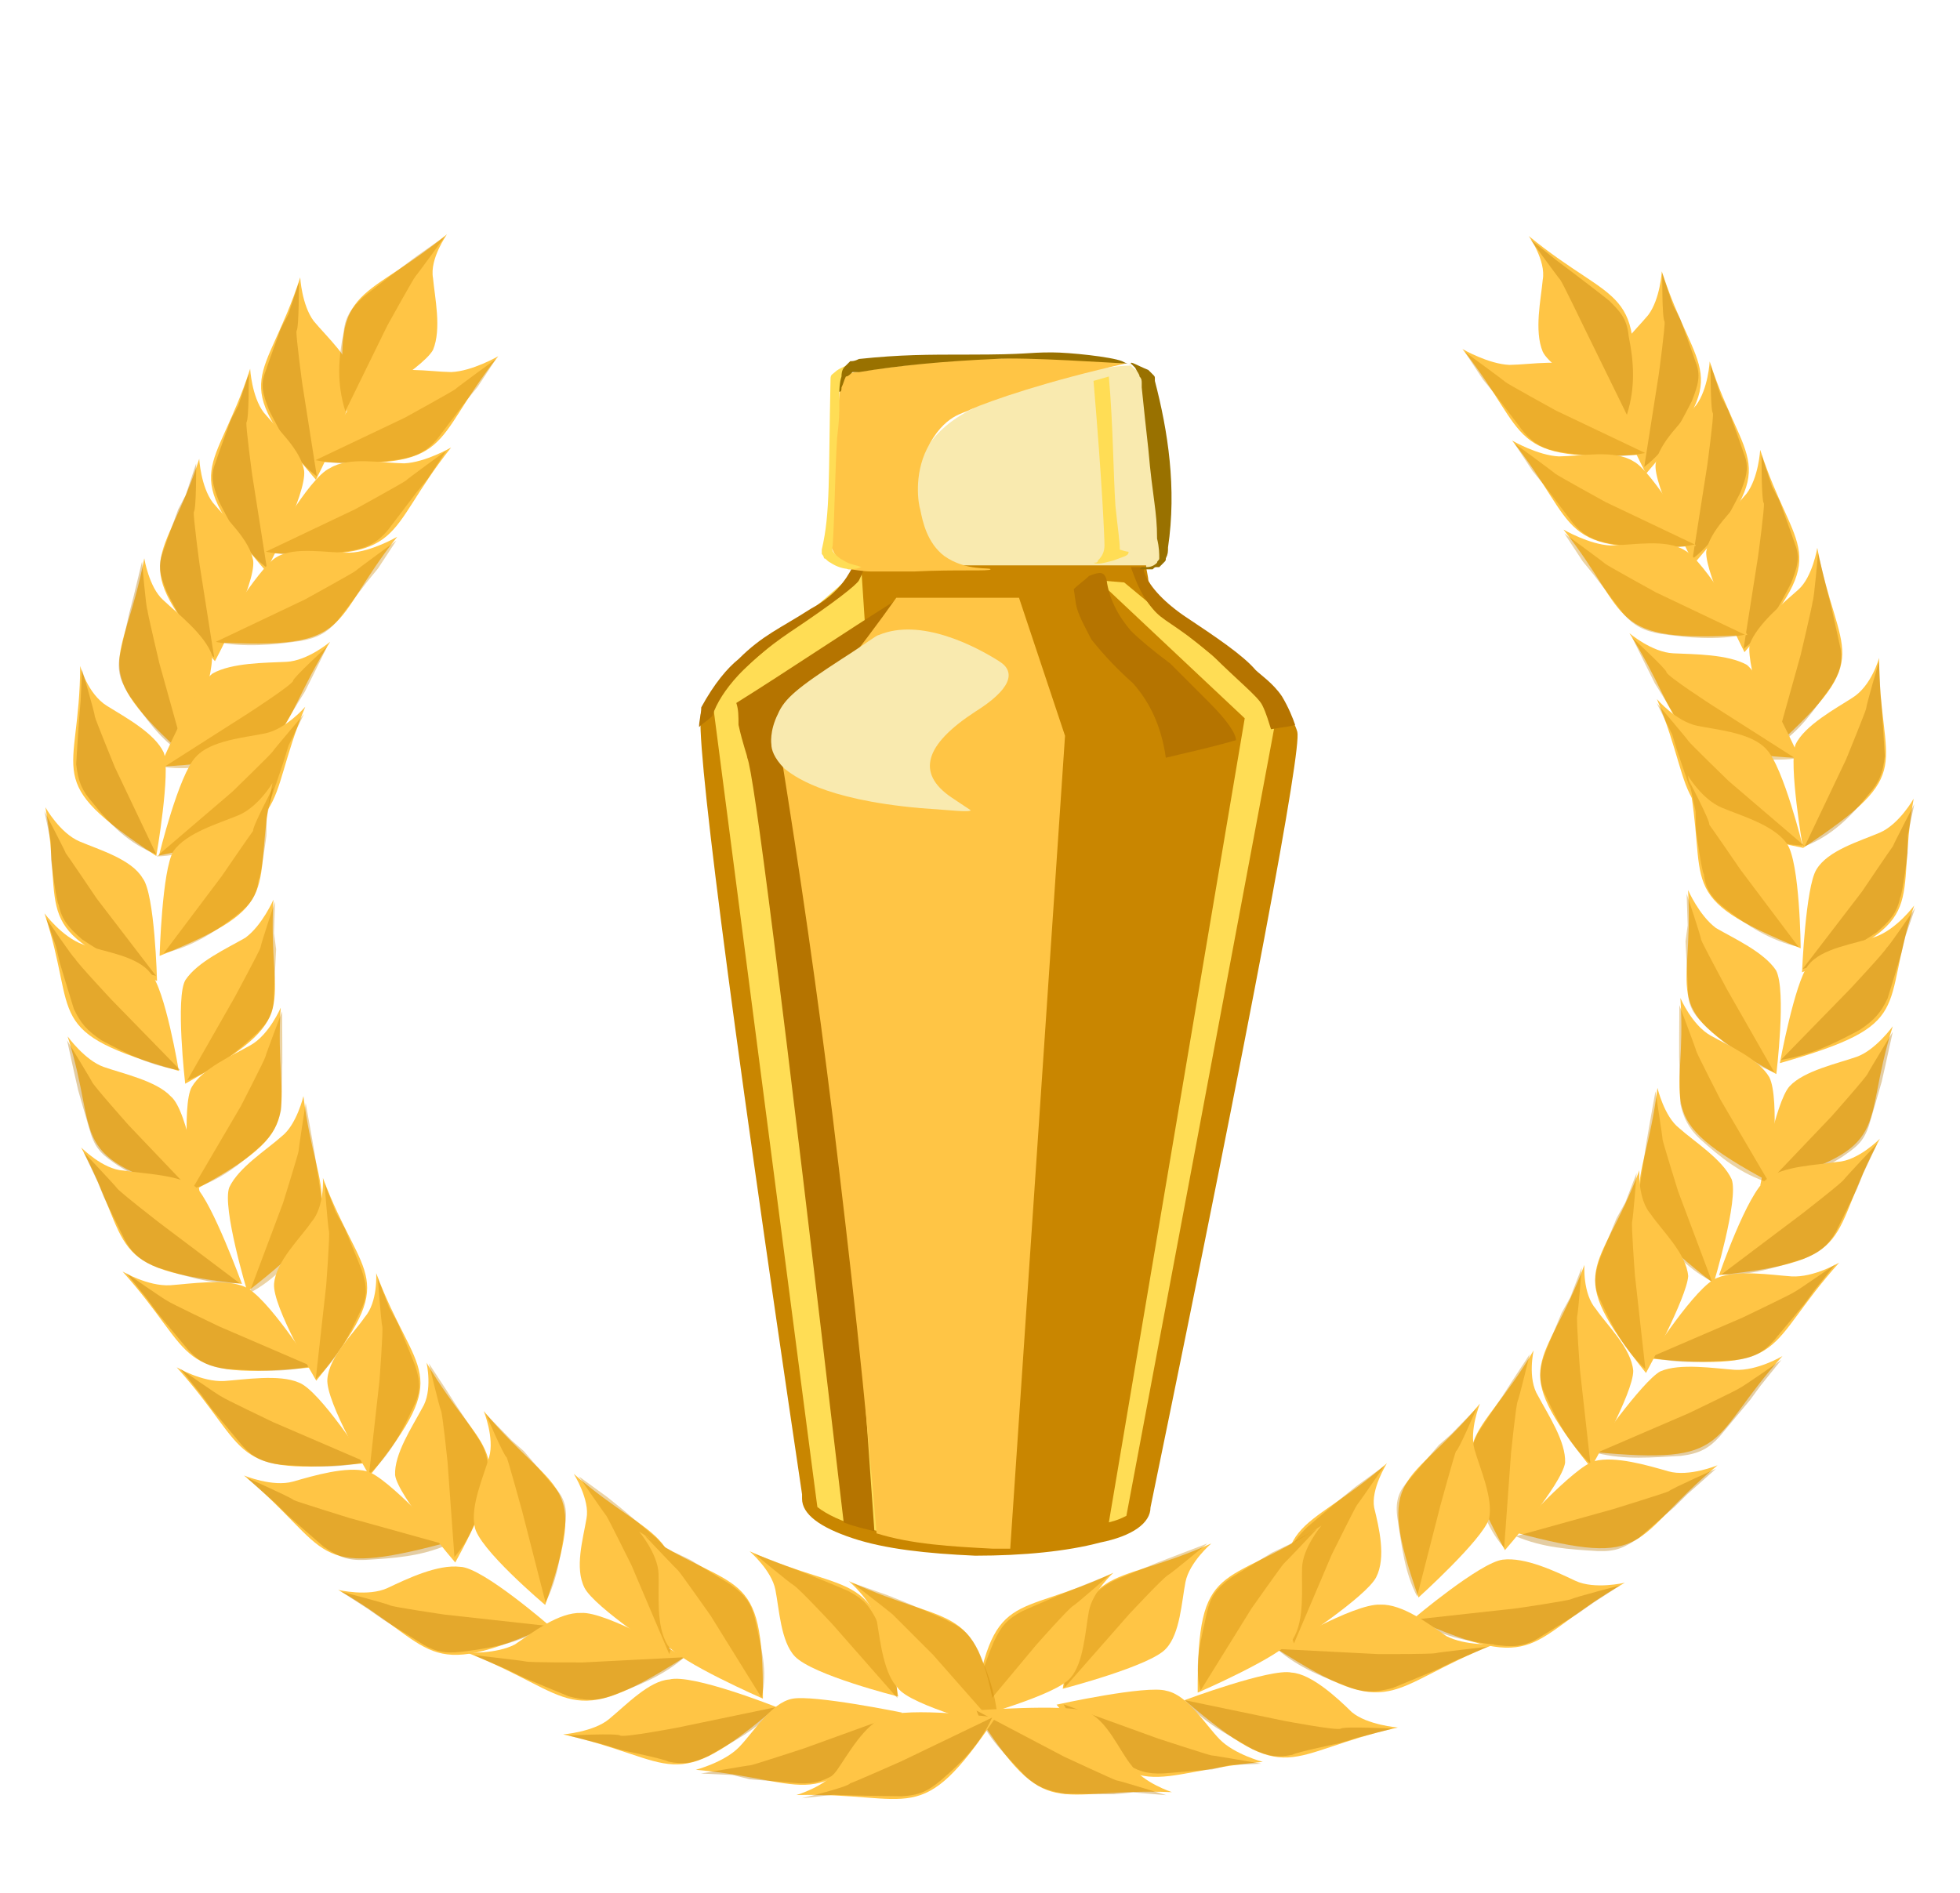 <?xml version="1.0" encoding="utf-8"?>
<!-- Generator: Adobe Illustrator 23.0.2, SVG Export Plug-In . SVG Version: 6.00 Build 0)  -->
<svg version="1.1"
	 id="svg2" xmlns:cc="http://creativecommons.org/ns#" xmlns:dc="http://purl.org/dc/elements/1.1/" xmlns:inkscape="http://www.inkscape.org/namespaces/inkscape" xmlns:ns1="http://sozi.baierouge.fr" xmlns:rdf="http://www.w3.org/1999/02/22-rdf-syntax-ns#" xmlns:sodipodi="http://sodipodi.sourceforge.net/DTD/sodipodi-0.dtd"
	 xmlns="http://www.w3.org/2000/svg" xmlns:xlink="http://www.w3.org/1999/xlink" x="0px" y="0px" viewBox="0 0 111.8 108"
	 style="enable-background:new 0 0 111.8 108;" xml:space="preserve">
<style type="text/css">
	.st0{fill-rule:evenodd;clip-rule:evenodd;fill:#F9EAAF;}
	.st1{fill-rule:evenodd;clip-rule:evenodd;fill:#C98600;}
	.st2{fill-rule:evenodd;clip-rule:evenodd;fill:#FFDD55;}
	.st3{fill-rule:evenodd;clip-rule:evenodd;fill:#B57400;}
	.st4{fill-rule:evenodd;clip-rule:evenodd;fill:#FFC545;}
	.st5{fill-rule:evenodd;clip-rule:evenodd;fill:#997100;}
	.st6{fill:#FFC545;}
	.st7{opacity:0.362;fill:#B57400;enable-background:new    ;}
	.st8{opacity:0.362;fill:#C98600;enable-background:new    ;}
</style>
<g id="g10" transform="matrix(1.25 0 0 -1.25 0 107.98)">
	<path id="path54_1_" inkscape:connector-curvature="0" class="st0" d="M42.2,65.8c0.7,1.2,1.8,1.8,3,2.3c1.4,0.7,2.6,1.1,3.5,1.2
		c1.2,0.2,2.2,0.4,2.9,0.4c0.1-0.1,0.2-0.2,0.4-0.3c0.3-0.4,0.3-0.9,0.3-1.1c0-1.1,0.3-2,0.4-3.1c0.2-2.8,0.9-4,0.2-4.5
		c-0.2-0.2-0.3-0.2-0.6-0.3c-1-0.3-1.8-0.2-2.3-0.2c-0.6,0.1-1.7,0.1-2.9,0c-2-0.2-2.4-0.6-3.2-0.2c-1.4,0.5-2.3,2.2-2.3,3.7
		C41.5,64.7,41.9,65.4,42.2,65.8z"/>
	<g id="g14">
		<g>
			<g>
				<g>
					<g id="g16">
						<g id="g22" transform="translate(0 -.62)">
							<g id="g30">
								<g>
									<g>
										<g>
											<g id="g32">
												<g id="g34">
													<path id="path36" inkscape:connector-curvature="0" class="st1" d="M52.5,18.2L52.5,18.2c0-0.7-0.8-1.3-2.3-1.6
														c-1.5-0.4-3.5-0.6-5.7-0.6c-2.2,0.1-4.1,0.3-5.6,0.8c-1.5,0.5-2.3,1.1-2.3,1.8v0.2c-3.4,22.9-4.9,34.8-4.6,35.7
														c0.2,0.6,0.8,1.3,1.9,2.2c0.7,0.6,1.9,1.4,3.3,2.3c1.1,0.6,1.6,1.3,1.9,1.9c-0.1,0.1-0.2,0.2-0.2,0.3
														c4.5,0,8.9,0,13.4,0c0-0.2,0.1-0.5,0.1-0.7c0.2-0.6,0.8-1.3,1.8-2c1.5-1.1,2.5-1.9,3.2-2.6c1-0.9,1.6-1.6,1.8-2.3
														C59.4,52.8,57.2,41,52.5,18.2z"/>
												</g>
											</g>
										</g>
									</g>
								</g>
							</g>
						</g>
						<path id="path38" inkscape:connector-curvature="0" class="st2" d="M51.4,17.2c-0.2-0.1-0.4-0.2-0.8-0.3l6.2,36.7l-6.7,6.3
							l1.2-0.1l7-5.8C58.3,53.9,51.4,17.2,51.4,17.2z"/>
					</g>
				</g>
			</g>
		</g>
	</g>
	<g id="g40">
		<path id="path42" inkscape:connector-curvature="0" class="st2" d="M32.5,54.5c1,0.9,1.7,1.6,2.3,2.1l4.5,3.9l2.9-44.3
			c-2.3,0.2-4,0.7-4.9,1.4C37.3,17.5,32.5,54.5,32.5,54.5z"/>
		<path id="path44" inkscape:connector-curvature="0" class="st3" d="M33.6,54.3c2.4,1.5,4.9,3.2,7.3,4.7c-0.3-0.6-0.7-1.3-1.4-2
			c-0.8-1-1.6-1.6-2.3-2.1C38.1,42,39,29.2,39.9,16.5c-0.4,0.1-0.9,0.2-1.4,0.4c-2.9,24.8-4.1,34.2-4.4,34.9c0,0.1-0.2,0.6-0.4,1.5
			C33.7,53.7,33.7,54,33.6,54.3z"/>
		<path id="path46" inkscape:connector-curvature="0" class="st4" d="M35.6,52.2c1.8,2.3,3.6,4.5,5.3,6.9c1.9,0,3.7,0,5.6,0l2.1-6.3
			l-2.5-37.1h-0.8c-1.9,0.1-3.7,0.2-5.3,0.7c-0.5,6.2-1.2,12.4-2,19C37.3,41.1,36.5,46.6,35.6,52.2z"/>
		<path id="path48" inkscape:connector-curvature="0" class="st3" d="M39.7,61.4c-0.1-0.5-0.2-0.9-0.5-1.5c-0.1-0.2-1.1-1-3.2-2.4
			c-1.9-1.3-3.1-2.6-3.5-3.8c-0.2-0.2-0.4-0.3-0.6-0.5c0,0.3,0.1,0.6,0.1,0.9c0.6,1.1,1.2,1.8,1.7,2.2c1.1,1.1,1.9,1.4,3.3,2.3
			c1.1,0.6,1.6,1.3,1.9,1.9l0.1,0.7L39.7,61.4z"/>
		<path id="path50" inkscape:connector-curvature="0" class="st3" d="M57.3,55.8c0.2-0.2,0.8-0.6,1.2-1.2c0.3-0.5,0.5-1,0.6-1.3
			c-0.3-0.1-0.6-0.1-1.1-0.2c-0.1,0.3-0.2,0.7-0.4,1.1s-1.1,1.1-2.3,2.3c-1.8,1.5-2.2,1.5-2.7,2.1c-0.6,0.7-0.8,1.4-1,1.9
			c0.2,0,0.4,0,0.6,0c0-0.1,0-0.2,0-0.2c0.2-0.6,0.8-1.3,1.8-2C55.5,57.3,56.7,56.5,57.3,55.8z"/>
		<path id="path52" inkscape:connector-curvature="0" class="st3" d="M55.2,54.3c0.8-0.8,1.2-1.4,1.2-1.7C55,52.2,54,52,53.2,51.8
			c-0.2,1.4-0.7,2.5-1.5,3.4c-0.9,0.8-1.5,1.5-1.9,2c-0.3,0.6-0.6,1.1-0.7,1.6L49,59.5c0.2,0.2,0.5,0.4,0.7,0.6
			c0.5,0.2,0.7,0.2,0.8-0.2c0.1-0.8,0.5-1.6,1.1-2.3c0.4-0.4,1-0.9,1.8-1.5C54.4,55.1,55,54.5,55.2,54.3z"/>
		<path id="path54" inkscape:connector-curvature="0" class="st0" d="M35.5,53.8c0.3,0.7,0.9,1.2,2.9,2.5c1.1,0.7,1.6,1.1,1.7,1.1
			c1.9,0.8,4.4-0.5,5.5-1.2c0.8-0.5,0.5-1.3-1.1-2.3c-2.3-1.5-2.7-2.8-1.1-3.9c0.3-0.2,0.6-0.4,0.9-0.6c-0.1-0.1-0.8,0-2.3,0.1
			c-4.5,0.4-5.8,1.5-6.2,1.8c-0.5,0.5-0.6,0.9-0.6,1.1C35.2,52.4,35.1,53,35.5,53.8z"/>
		<path id="path76" inkscape:connector-curvature="0" class="st4" d="M42.3,65.9c-0.6-1.2-0.4-2.5-0.3-2.8c0.1-0.5,0.3-1.5,1.1-2.1
			c1-0.7,2.1-0.5,2.1-0.6s-1.5,0-3.5-0.1c-0.3,0-1,0-1.9,0c-0.5,0-0.8,0.1-1.1,0.1c-0.3,0.2-0.6,0.6-0.8,1.1c-0.1,0.4,0,0.7,0,0.8
			c0.1,0.4,0.1,0.5,0.1,1.1c0,0.2,0,0.6,0,1.4s0.2,2.4,0.4,4.5c1.9,0.3,4.1,0.6,6.5,0.7c2.4,0.1,4.6,0,6.5-0.2
			c-3.6-0.8-6.2-1.7-7.1-2.1C44,67.5,43.1,67.5,42.3,65.9z"/>
		<path id="path78" inkscape:connector-curvature="0" class="st2" d="M37.9,69.1L37.9,69.1c0,0.2,0.1,0.2,0.2,0.3
			c0.2,0.2,0.6,0.3,0.7,0.4c-0.1-0.2-0.2-0.3-0.2-0.4c0,0-0.1-0.1-0.1-0.2c0-0.1-0.1-0.2-0.1-0.2c0-0.2-0.1-0.5-0.1-0.5
			c0-0.2,0-0.4,0-0.6c0-0.3,0-0.7-0.1-1.5c-0.1-1.6-0.1-3.2-0.2-4.9c0-0.1-0.1-0.2,0.1-0.4c0.1-0.1,0.2-0.2,0.4-0.3
			c0.3-0.2,0.6-0.2,0.8-0.3c-0.2-0.1-0.8-0.2-1.4,0.2c-0.2,0.1-0.2,0.2-0.3,0.2c0,0.1-0.1,0.2-0.1,0.2c0,0.1,0,0.2,0,0.2
			C37.9,63,37.8,64.6,37.9,69.1z"/>
		<path id="path80" inkscape:connector-curvature="0" class="st2" d="M51.5,61.2c0-0.2-0.2-0.2-0.7-0.4c-0.4-0.1-0.7-0.2-0.9-0.1
			c0.1,0,0.2,0,0.2,0.1c0.2,0.2,0.3,0.4,0.3,0.7c0,0.3-0.1,2.8-0.5,7.5l0.7,0.2c0.2-2.3,0.2-4.4,0.3-5.9c0.1-1,0.2-1.6,0.2-2
			C51.4,61.2,51.5,61.2,51.5,61.2z"/>
		<path id="path82" inkscape:connector-curvature="0" class="st5" d="M52.4,65.9c-0.1,0.9-0.2,1.8-0.3,2.8c0,0,0,0.1,0,0.2
			c0,0.1,0,0.2-0.1,0.3c0,0.1-0.1,0.2-0.2,0.4c-0.2,0.2-0.2,0.2-0.2,0.2c0,0.1,0.3-0.1,0.8-0.3c0.1-0.1,0.2-0.2,0.2-0.2
			c0.1-0.1,0.1-0.1,0.1-0.2v-0.1c0.6-2.3,1-4.9,0.6-7.6c0-0.2,0-0.3-0.1-0.5c0-0.1,0-0.1-0.1-0.2c-0.1-0.1-0.2-0.2-0.2-0.2h-0.1
			c-0.1,0-0.1,0-0.2-0.1h-0.1c-0.2,0-0.2,0-0.4,0H52c0,0,0,0,0.1,0.1c0.1,0,0.1,0,0.2,0c0.1,0,0.3,0,0.5,0.2c0,0.1,0.1,0.1,0.1,0.2
			c0,0.2,0,0.5-0.1,0.9C52.8,63.1,52.6,63.6,52.4,65.9z"/>
	</g>
	<path id="path78_1_" inkscape:connector-curvature="0" class="st5" d="M44.2,70.2c2.8,0,2.6,0.1,3.8,0.1c0.8,0,2.7-0.2,3.2-0.4
		c0.2-0.1,0.4-0.2,0.6-0.2c-0.2,0-0.3,0.1-0.5,0.1c-0.3,0-4.5,0.3-5.9,0.2c-2.3-0.1-4.4-0.3-6.2-0.6c-0.1,0-0.1,0-0.3,0
		c-0.1-0.1-0.2-0.2-0.3-0.2c-0.1-0.2-0.1-0.3-0.2-0.5c0-0.1,0-0.2-0.1-0.2c0,0,0,0.4,0.1,0.7c0,0.3,0.1,0.4,0.2,0.5
		c0.1,0.1,0.1,0.1,0.2,0.2c0.1,0,0.2,0,0.4,0.1C41.1,70.2,42.3,70.2,44.2,70.2z"/>
</g>
<g id="layer1" transform="translate(-241.123,-143.154)" inkscape:groupmode="layer" inkscape:label="Calque 1">
	<g id="g12270" transform="translate(-1594.978,-1067.082)">
		<g id="g6198" transform="translate(888.571,-260)">
		</g>
		<g id="g14471">
			<path id="path4430-0-8-5-5-1" inkscape:connector-curvature="0" sodipodi:nodetypes="ccscc" class="st6" d="M1855.9,1233.8
				c-1-7.5,0.7-6.1,5.7-10.2c0,0-1,1.4-0.8,2.5c0.1,1.1,0.5,2.9,0,4.1C1860.2,1231.3,1855.9,1233.8,1855.9,1233.8z"/>
			<g id="g4434-9-8" transform="matrix(-0.965,0.263,0.263,0.965,2761.333,-239.649)">
				<path id="path4430-6-99" inkscape:connector-curvature="0" sodipodi:nodetypes="ccscc" class="st6" d="M1190.2,1206.1
					c-6.5-4.4-4.2-4.5-3.9-10.9c0,0,0.5,1.5,1.4,2.2c1,0.7,2.6,1.5,3.1,2.6C1191.3,1201.1,1190.2,1206.1,1190.2,1206.1z"/>
				<path id="path4432-7-9" inkscape:connector-curvature="0" sodipodi:nodetypes="csccccccc" class="st7" d="M1186.3,1195.3
					c0,0,0.7,2.5,0.6,2.7c0,0.2,1.1,2.8,1.1,2.8l2.2,4.9c-1.5-0.6-2.5-1.7-3.6-2.9c-0.6-0.8-0.9-1.3-0.8-2.1c0-0.2,0.2-2.6,0.2-2.6
					l0.2-0.9L1186.3,1195.3z"/>
			</g>
			<g id="g4434-0-9-68" transform="matrix(0.773,-0.634,0.634,0.773,424.661,965.899)">
				<path id="path4430-0-7-58" inkscape:connector-curvature="0" sodipodi:nodetypes="ccscc" class="st6" d="M992.8,1163.9
					c-6.6-4.8-4.4-4.9-4.3-11.3c0,0,0.6,1.6,1.5,2.4c1,0.8,2.7,1.7,3.1,2.9C993.7,1159.1,992.8,1163.9,992.8,1163.9z"/>
				<path id="path4432-4-1-70" inkscape:connector-curvature="0" sodipodi:nodetypes="csccccccc" class="st8" d="M988.5,1152.8
					c0,0,0.7,2.7,0.7,2.8c0,0.1,1.2,3.1,1.2,3.1l2.4,5.1c-1.5-0.8-2.6-1.9-3.7-3.1c-0.6-0.7-0.9-1.3-0.9-2.3c0-0.1,0.1-2.7,0.1-2.7
					l0-1L988.5,1152.8z"/>
			</g>
			<g id="g4434-9-1-7" transform="matrix(-0.965,0.263,0.263,0.965,2767.161,-228.094)">
				<path id="path4430-6-3-2" inkscape:connector-curvature="0" sodipodi:nodetypes="ccscc" class="st6" d="M1191.5,1199.1
					c-6.5-4.4-4.2-4.5-3.9-10.9c0,0,0.5,1.5,1.4,2.2c1,0.7,2.6,1.5,3.1,2.6S1191.5,1199.1,1191.5,1199.1z"/>
				<path id="path4432-7-8-6" inkscape:connector-curvature="0" sodipodi:nodetypes="csccccccc" class="st7" d="M1187.6,1188.4
					c0,0,0.7,2.5,0.6,2.7c0,0.2,1.1,2.8,1.1,2.8l2.2,4.9c-1.5-0.6-2.5-1.7-3.6-2.9c-0.6-0.8-0.9-1.3-0.8-2.1c0-0.2,0.2-2.6,0.2-2.6
					l0.2-0.9L1187.6,1188.4z"/>
			</g>
			<g id="g4434-0-9-58-3" transform="matrix(0.773,-0.634,0.634,0.773,430.489,977.454)">
				<path id="path4430-0-7-1-6" inkscape:connector-curvature="0" sodipodi:nodetypes="ccscc" class="st6" d="M994.5,1157.1
					c-6.6-4.8-4.4-4.9-4.3-11.3c0,0,0.6,1.6,1.5,2.4c1,0.8,2.7,1.7,3.1,2.9C995.3,1152.2,994.5,1157.1,994.5,1157.1z"/>
				<path id="path4432-4-1-34-9" inkscape:connector-curvature="0" sodipodi:nodetypes="csccccccc" class="st8" d="M990.2,1146
					c0,0,0.7,2.7,0.7,2.8c0,0.1,1.2,3.1,1.2,3.1l2.4,5.1c-1.5-0.8-2.6-1.9-3.7-3.1c-0.6-0.7-0.9-1.3-0.9-2.3c0-0.1,0.1-2.7,0.1-2.7
					l0-1L990.2,1146z"/>
			</g>
			<g id="g4434-9-6-9" transform="matrix(-0.965,0.263,0.263,0.965,2773.233,-216.665)">
				<path id="path4430-6-7-4" inkscape:connector-curvature="0" sodipodi:nodetypes="ccscc" class="st6" d="M1192.9,1192.1
					c-6.5-4.4-4.2-4.5-3.9-10.9c0,0,0.5,1.5,1.4,2.2c1,0.7,2.6,1.5,3.1,2.6C1193.9,1187.3,1192.9,1192.1,1192.9,1192.1z"/>
				<path id="path4432-7-7-6" inkscape:connector-curvature="0" sodipodi:nodetypes="csccccccc" class="st7" d="M1189,1181.5
					c0,0,0.7,2.5,0.6,2.7c0,0.2,1.1,2.8,1.1,2.8l2.2,4.9c-1.5-0.6-2.5-1.7-3.6-2.9c-0.6-0.8-0.9-1.3-0.8-2.1c0-0.2,0.2-2.6,0.2-2.6
					l0.2-0.9L1189,1181.5z"/>
			</g>
			<g id="g4434-0-9-6-6" transform="matrix(0.773,-0.634,0.634,0.773,436.56,988.883)">
				<path id="path4430-0-7-4-0" inkscape:connector-curvature="0" sodipodi:nodetypes="ccscc" class="st6" d="M996.1,1150.2
					c-6.6-4.8-4.4-4.9-4.3-11.3c0,0,0.6,1.6,1.5,2.4c1,0.8,2.7,1.7,3.1,2.9C996.9,1145.4,996.1,1150.2,996.1,1150.2z"/>
				<path id="path4432-4-1-9-7" inkscape:connector-curvature="0" sodipodi:nodetypes="csccccccc" class="st8" d="M991.7,1139.1
					c0,0,0.7,2.7,0.7,2.8c0,0.1,1.2,3.1,1.2,3.1l2.4,5.1c-1.5-0.8-2.6-1.9-3.7-3.1c-0.6-0.7-0.9-1.3-0.9-2.3c0-0.1,0.1-2.7,0.1-2.7
					l0-1L991.7,1139.1z"/>
			</g>
			<g id="g4434-9-0-4" transform="matrix(-0.99,0.142,0.142,0.99,2958.667,-106.384)">
				<path id="path4430-6-9-7" inkscape:connector-curvature="0" sodipodi:nodetypes="ccscc" class="st6" d="M1203.8,1200.3
					c-6.5-4.4-4.3-4.5-4-10.9c0,0,0.5,1.6,1.4,2.2s2.6,1.6,3.2,2.7C1204.8,1195.6,1203.8,1200.3,1203.8,1200.3z"/>
				<path id="path4432-7-59-9" inkscape:connector-curvature="0" sodipodi:nodetypes="csccccccc" class="st7" d="M1199.8,1189.7
					c0,0,0.6,2.6,0.7,2.7c0,0.1,1.1,2.9,1.1,2.9l2.2,5c-1.6-0.7-2.5-1.8-3.6-2.9c-0.6-0.7-0.9-1.2-0.9-2.1c0-0.1,0.2-2.6,0.2-2.6
					l0.1-0.9L1199.8,1189.7z"/>
			</g>
			<g id="g4434-0-9-26-0" transform="matrix(0.846,-0.534,0.534,0.846,491.491,802.697)">
				<path id="path4430-0-7-6-4" inkscape:connector-curvature="0" sodipodi:nodetypes="ccscc" class="st6" d="M982.8,1153.2
					c-6.6-4.7-4.4-4.8-4.4-11.2c0,0,0.5,1.6,1.5,2.3s2.6,1.7,3.2,2.8C983.5,1148.3,982.8,1153.2,982.8,1153.2z"/>
				<path id="path4432-4-1-7-3" inkscape:connector-curvature="0" sodipodi:nodetypes="csccccccc" class="st8" d="M978.4,1142.3
					c0,0,0.7,2.6,0.6,2.7c-0.1,0.2,1.2,3,1.2,3l2.4,5.1c-1.5-0.7-2.6-1.8-3.7-3c-0.6-0.8-0.9-1.3-0.9-2.2c0.1-0.2,0.1-2.7,0.1-2.7
					l0.1-1L978.4,1142.3z"/>
			</g>
			<g id="g4434-9-3-7" transform="matrix(-1,-0.013,-0.013,1,3170.44,59.32)">
				<path id="path4430-6-96-8" inkscape:connector-curvature="0" sodipodi:nodetypes="ccscc" class="st6" d="M1215.7,1215.1
					c-6.6-4.5-4.3-4.5-4.2-10.9c0,0,0.4,1.6,1.5,2.3c0.9,0.6,2.7,1.6,3.2,2.7C1216.6,1210.3,1215.7,1215.1,1215.7,1215.1z"/>
				<path id="path4432-7-6-8" inkscape:connector-curvature="0" sodipodi:nodetypes="csccccccc" class="st7" d="M1211.5,1204.4
					c0,0,0.7,2.5,0.7,2.7c0,0.1,1.1,2.9,1.1,2.9l2.3,5c-1.5-0.6-2.6-1.7-3.6-3c-0.6-0.7-0.8-1.2-0.9-2.2c0-0.1,0.2-2.6,0.2-2.6
					l0.1-1L1211.5,1204.4z"/>
			</g>
			<g id="g4434-0-9-7-6" transform="matrix(0.918,-0.396,0.396,0.918,592.096,574.613)">
				<path id="path4430-0-7-56-87" inkscape:connector-curvature="0" sodipodi:nodetypes="ccscc" class="st6" d="M966,1161.8
					c-6.6-4.6-4.4-4.7-4.3-11.1c0,0,0.5,1.6,1.5,2.3c1,0.7,2.7,1.6,3.1,2.8C966.8,1157.1,966,1161.8,966,1161.8z"/>
				<path id="path4432-4-1-98-1" inkscape:connector-curvature="0" sodipodi:nodetypes="csccccccc" class="st8" d="M961.6,1150.9
					c0,0,0.8,2.6,0.8,2.7s1.2,3,1.2,3l2.5,5.1c-1.5-0.7-2.6-1.9-3.7-3.1c-0.7-0.7-0.9-1.3-1-2.2c0-0.2,0.2-2.6,0.2-2.6l0.1-0.9
					L961.6,1150.9z"/>
			</g>
			<g id="g4434-9-3-2-7" transform="matrix(-0.979,-0.205,-0.205,0.979,3392.998,306.684)">
				<path id="path4430-6-96-9-8" inkscape:connector-curvature="0" sodipodi:nodetypes="ccscc" class="st6" d="M1226.4,1236.4
					c-6.7-4.5-4.4-4.7-4.2-11c0,0,0.5,1.6,1.5,2.3c1,0.7,2.7,1.6,3.1,2.8C1227.2,1231.6,1226.4,1236.4,1226.4,1236.4z"/>
				<path id="path4432-7-6-1-7" inkscape:connector-curvature="0" sodipodi:nodetypes="csccccccc" class="st7" d="M1222.1,1225.7
					c0,0,0.7,2.5,0.7,2.6c0.1,0.2,1.2,2.9,1.2,2.9l2.4,5c-1.5-0.7-2.6-1.8-3.7-2.9c-0.6-0.8-0.9-1.3-0.9-2.2
					c-0.1-0.2,0.1-2.6,0.1-2.6l0.2-1L1222.1,1225.7z"/>
			</g>
			<g id="g4434-0-9-7-4-77" transform="matrix(0.977,-0.212,0.212,0.977,763.68,315.259)">
				<path id="path4430-0-7-56-8-62" inkscape:connector-curvature="0" sodipodi:nodetypes="ccscc" class="st6" d="M947.4,1177
					c-6.6-4.5-4.3-4.6-4.2-11c0,0,0.5,1.5,1.5,2.2c1,0.7,2.7,1.6,3.2,2.8C948.4,1172.2,947.4,1177,947.4,1177z"/>
				<path id="path4432-4-1-98-3-9" inkscape:connector-curvature="0" sodipodi:nodetypes="csccccccc" class="st8" d="M943.2,1166.3
					c0,0,0.7,2.5,0.6,2.7c0.1,0.2,1.2,2.9,1.2,2.9l2.3,5c-1.5-0.7-2.6-1.8-3.6-3c-0.6-0.7-0.9-1.3-0.8-2.2c-0.1-0.2,0.1-2.6,0.1-2.6
					l0.2-1L943.2,1166.3z"/>
			</g>
			<g id="g4434-9-3-2-4-8" transform="matrix(-0.945,-0.327,-0.327,0.945,3510.092,494.016)">
				<path id="path4430-6-96-9-1-5" inkscape:connector-curvature="0" sodipodi:nodetypes="ccscc" class="st6" d="M1232,1248.4
					c-6.7-4.7-4.4-4.7-4.3-11c0,0,0.5,1.6,1.5,2.4s2.7,1.6,3.1,2.8S1232,1248.4,1232,1248.4z"/>
				<path id="path4432-7-6-1-3-9" inkscape:connector-curvature="0" sodipodi:nodetypes="csccccccc" class="st7" d="M1227.6,1237.5
					c0,0,0.7,2.6,0.8,2.7c0,0.2,1.2,2.9,1.2,2.9l2.4,5.1c-1.5-0.8-2.5-1.8-3.7-3.1c-0.6-0.8-0.8-1.3-0.9-2.2c0-0.2,0.1-2.7,0.1-2.7
					l0.1-1L1227.6,1237.5z"/>
			</g>
			<g id="g4434-0-9-7-4-7-9" transform="matrix(0.996,-0.087,0.087,0.996,900.526,172.221)">
				<path id="path4430-0-7-56-8-7-9" inkscape:connector-curvature="0" sodipodi:nodetypes="ccscc" class="st6" d="M937.5,1185.6
					c-6.6-4.5-4.3-4.5-4.1-10.9c0,0,0.5,1.5,1.4,2.3c1,0.7,2.6,1.6,3.2,2.7C938.5,1180.9,937.5,1185.6,937.5,1185.6z"/>
				<path id="path4432-4-1-98-3-0-8" inkscape:connector-curvature="0" sodipodi:nodetypes="csccccccc" class="st8" d="
					M933.3,1174.9c0,0,0.6,2.5,0.6,2.7c0,0.1,1.2,2.9,1.2,2.9l2.3,5c-1.6-0.8-2.6-1.8-3.7-3c-0.6-0.7-0.9-1.2-0.8-2.2
					c0-0.1,0.1-2.7,0.1-2.7l0.2-0.9L933.3,1174.9z"/>
			</g>
			<g id="g4434-9-3-2-2-7" transform="matrix(-0.949,-0.316,-0.316,0.949,3498.119,492.412)">
				<path id="path4430-6-96-9-12-2" inkscape:connector-curvature="0" sodipodi:nodetypes="ccscc" class="st6" d="M1233.2,1238.3
					c-6.7-4.6-4.4-4.7-4.3-11c0,0,0.5,1.6,1.4,2.3s2.6,1.7,3.1,2.8S1233.2,1238.3,1233.2,1238.3z"/>
				<path id="path4432-7-6-1-5-0" inkscape:connector-curvature="0" sodipodi:nodetypes="csccccccc" class="st7" d="M1228.8,1227.6
					c0,0,0.6,2.6,0.6,2.7c0,0.2,1.2,3,1.2,3l2.4,5.1c-1.6-0.7-2.6-1.8-3.7-3.1c-0.6-0.8-0.9-1.2-0.9-2.2c0-0.2,0.1-2.6,0.1-2.6
					l0.1-1L1228.8,1227.6z"/>
			</g>
			<g id="g4434-0-9-7-4-1-9" transform="matrix(0.995,-0.099,0.099,0.995,885.009,200.792)">
				<path id="path4430-0-7-56-8-0-5" inkscape:connector-curvature="0" sodipodi:nodetypes="ccscc" class="st6" d="M940.4,1175.9
					c-6.7-4.5-4.3-4.7-4.1-11c0,0,0.5,1.6,1.5,2.3c1,0.7,2.6,1.6,3.1,2.7C941.4,1171.2,940.4,1175.9,940.4,1175.9z"/>
				<path id="path4432-4-1-98-3-5-5" inkscape:connector-curvature="0" sodipodi:nodetypes="csccccccc" class="st8" d="
					M936.2,1165.3c0,0,0.7,2.6,0.7,2.7c0,0.1,1.1,2.9,1.1,2.9l2.3,5c-1.6-0.7-2.6-1.7-3.7-2.9c-0.6-0.7-0.8-1.3-0.9-2.1
					c0-0.1,0.2-2.7,0.2-2.7l0.1-1L936.2,1165.3z"/>
			</g>
			<g id="g4434-9-3-2-43-3" transform="matrix(-0.881,-0.473,-0.473,0.881,3620.687,759.797)">
				<path id="path4430-6-96-9-4-4" inkscape:connector-curvature="0" sodipodi:nodetypes="ccscc" class="st6" d="M1238.5,1258.8
					c-6.7-4.6-4.4-4.7-4.4-11.2c0,0,0.5,1.7,1.5,2.3c0.9,0.7,2.7,1.7,3.1,2.8C1239.3,1253.9,1238.5,1258.8,1238.5,1258.8z"/>
				<path id="path4432-7-6-1-2-1" inkscape:connector-curvature="0" sodipodi:nodetypes="csccccccc" class="st7" d="M1234.1,1247.9
					c0,0,0.7,2.6,0.7,2.7c0,0.2,1.2,2.9,1.2,2.9l2.4,5.2c-1.5-0.7-2.6-1.9-3.7-3c-0.6-0.7-0.9-1.3-0.9-2.3c0-0.2,0.1-2.7,0.1-2.7
					l0.1-0.9L1234.1,1247.9z"/>
			</g>
			<g id="g4434-0-9-7-4-8-7" transform="matrix(0.997,0.072,-0.072,0.997,1095.281,27.876)">
				<path id="path4430-0-7-56-8-8-3" inkscape:connector-curvature="0" sodipodi:nodetypes="ccscc" class="st6" d="M927.2,1192.4
					c-6.6-4.4-4.3-4.6-4-10.9c0,0,0.5,1.6,1.4,2.2c0.9,0.7,2.6,1.6,3.2,2.7C928.3,1187.5,927.2,1192.4,927.2,1192.4z"/>
				<path id="path4432-4-1-98-3-1-6" inkscape:connector-curvature="0" sodipodi:nodetypes="csccccccc" class="st8" d="
					M923.1,1181.7c0,0,0.6,2.6,0.6,2.7c0,0.1,1.1,2.9,1.1,2.9l2.3,5c-1.6-0.7-2.6-1.8-3.7-2.9c-0.6-0.8-0.8-1.2-0.8-2.2
					c0-0.1,0.2-2.6,0.2-2.6l0.1-1L923.1,1181.7z"/>
			</g>
			<g id="g4434-9-3-2-3-28" transform="matrix(-0.744,-0.668,-0.668,0.744,3714.218,1154.332)">
				<path id="path4430-6-96-9-7-0" inkscape:connector-curvature="0" sodipodi:nodetypes="ccscc" class="st6" d="M1238.5,1291.3
					c-6.5-4.8-4.4-4.8-4.4-11.3c0,0,0.5,1.6,1.5,2.4c0.9,0.7,2.6,1.8,3.1,2.9C1239.3,1286.4,1238.5,1291.3,1238.5,1291.3z"/>
				<path id="path4432-7-6-1-36-0" inkscape:connector-curvature="0" sodipodi:nodetypes="csccccccc" class="st7" d="M1234.2,1280.2
					c0,0,0.6,2.6,0.7,2.8c0,0.1,1.2,3,1.2,3l2.4,5.2c-1.5-0.8-2.5-1.9-3.7-3.1c-0.7-0.8-0.9-1.4-0.9-2.3c0-0.1,0.1-2.7,0.1-2.7
					l0.1-1L1234.2,1280.2z"/>
			</g>
			<g id="g4434-0-9-7-4-6-7" transform="matrix(0.952,0.306,-0.306,0.952,1433.824,-154.555)">
				<path id="path4430-0-7-56-8-6-88" inkscape:connector-curvature="0" sodipodi:nodetypes="ccscc" class="st6" d="M914,1222.1
					c-6.5-4.3-4.2-4.5-3.9-10.9c0,0,0.4,1.6,1.4,2.2c0.9,0.7,2.6,1.5,3.1,2.7C914.9,1217.3,914,1222.1,914,1222.1z"/>
				<path id="path4432-4-1-98-3-7-52" inkscape:connector-curvature="0" sodipodi:nodetypes="csccccccc" class="st8" d="M910,1211.4
					c0,0,0.6,2.5,0.6,2.7c0,0.2,1.1,2.9,1.1,2.9l2.2,4.9c-1.5-0.7-2.5-1.7-3.6-2.9c-0.7-0.7-0.8-1.3-0.8-2.2c0-0.2,0.2-2.6,0.2-2.6
					l0.2-1L910,1211.4z"/>
			</g>
			<g id="g4434-9-3-2-3-2-4" transform="matrix(-0.744,-0.668,-0.668,0.744,3707.802,1166.347)">
				<path id="path4430-6-96-9-7-3-0" inkscape:connector-curvature="0" sodipodi:nodetypes="ccscc" class="st6" d="M1240.6,1284.2
					c-6.5-4.8-4.4-4.8-4.4-11.3c0,0,0.5,1.6,1.5,2.4c0.9,0.7,2.6,1.8,3.1,2.9C1241.2,1279.3,1240.6,1284.2,1240.6,1284.2z"/>
				<path id="path4432-7-6-1-36-8-7" inkscape:connector-curvature="0" sodipodi:nodetypes="csccccccc" class="st7" d="
					M1236.1,1273.1c0,0,0.6,2.6,0.7,2.8c0,0.1,1.2,3,1.2,3l2.4,5.2c-1.5-0.8-2.5-1.9-3.7-3.1c-0.7-0.8-0.9-1.4-0.9-2.3
					c0-0.1,0.1-2.7,0.1-2.7l0.1-1L1236.1,1273.1z"/>
			</g>
			<g id="g4434-0-9-7-4-6-4-3" transform="matrix(0.952,0.306,-0.306,0.952,1427.408,-142.54)">
				<path id="path4430-0-7-56-8-6-8-1" inkscape:connector-curvature="0" sodipodi:nodetypes="ccscc" class="st6" d="M915.1,1214.8
					c-6.5-4.3-4.2-4.5-3.9-10.9c0,0,0.4,1.6,1.4,2.2c0.9,0.7,2.6,1.5,3.1,2.7C916.1,1210,915.1,1214.8,915.1,1214.8z"/>
				<path id="path4432-4-1-98-3-7-5-4" inkscape:connector-curvature="0" sodipodi:nodetypes="csccccccc" class="st8" d="
					M911.1,1204.1c0,0,0.6,2.5,0.6,2.7c0,0.2,1.1,2.9,1.1,2.9l2.2,4.9c-1.5-0.7-2.5-1.7-3.6-2.9c-0.7-0.7-0.8-1.3-0.8-2.2
					c0-0.2,0.2-2.6,0.2-2.6l0.2-1L911.1,1204.1z"/>
			</g>
			<g id="g4434-9-3-2-3-9-2" transform="matrix(-0.629,-0.777,-0.777,0.629,3713.952,1439.749)">
				<path id="path4430-6-96-9-7-2-1" inkscape:connector-curvature="0" sodipodi:nodetypes="ccscc" class="st6" d="M1238,1303.4
					c-6.6-4.8-4.4-4.8-4.3-11.4c0,0,0.5,1.7,1.5,2.4c1,0.7,2.6,1.8,3.1,2.9S1238,1303.4,1238,1303.4z"/>
				<path id="path4432-7-6-1-36-7-6" inkscape:connector-curvature="0" sodipodi:nodetypes="csccccccc" class="st7" d="
					M1233.6,1292.2c0,0,0.7,2.6,0.7,2.9c0,0.1,1.2,3.1,1.2,3.1l2.3,5.3c-1.5-0.8-2.5-1.9-3.6-3.1c-0.7-0.8-0.8-1.3-0.9-2.3
					c0-0.1,0.1-2.7,0.1-2.7l0.1-1L1233.6,1292.2z"/>
			</g>
			<g id="g4434-0-9-7-4-6-1-3" transform="matrix(0.892,0.453,-0.453,0.892,1669.355,-213.431)">
				<path id="path4430-0-7-56-8-6-2-0" inkscape:connector-curvature="0" sodipodi:nodetypes="ccscc" class="st6" d="M909.5,1233.3
					c-6.4-4.4-4.1-4.5-3.7-10.9c0,0,0.4,1.6,1.4,2.2c1,0.7,2.6,1.6,3.1,2.7C910.7,1228.5,909.5,1233.3,909.5,1233.3z"/>
				<path id="path4432-4-1-98-3-7-9-8" inkscape:connector-curvature="0" sodipodi:nodetypes="csccccccc" class="st8" d="
					M905.7,1222.7c0,0,0.6,2.5,0.6,2.7c0,0.2,1,2.8,1,2.8l2.1,5c-1.5-0.6-2.5-1.7-3.5-2.9c-0.6-0.8-0.8-1.3-0.8-2.2
					c0-0.2,0.3-2.6,0.3-2.6l0.1-1L905.7,1222.7z"/>
			</g>
			<g id="g4434-9-3-2-3-9-6-6" transform="matrix(-0.496,-0.868,-0.868,0.496,3675.807,1716.763)">
				<path id="path4430-6-96-9-7-2-4-5" inkscape:connector-curvature="0" sodipodi:nodetypes="ccscc" class="st6" d="M1232.7,1322.2
					c-6.5-4.8-4.2-4.9-4.2-11.5c0,0,0.5,1.7,1.5,2.4c1,0.7,2.6,1.8,3.1,3S1232.7,1322.2,1232.7,1322.2z"/>
				<path id="path4432-7-6-1-36-7-9-4" inkscape:connector-curvature="0" sodipodi:nodetypes="csccccccc" class="st7" d="
					M1228.5,1311c0,0,0.7,2.6,0.7,2.8s1.1,3,1.1,3l2.3,5.3c-1.5-0.7-2.5-1.9-3.5-3.2c-0.6-0.8-0.9-1.3-0.9-2.3
					c0-0.2,0.1-2.7,0.1-2.7l0.1-1.1L1228.5,1311z"/>
			</g>
			<g id="g4434-0-9-7-4-6-1-6-8" transform="matrix(0.807,0.59,-0.59,0.807,1924.422,-244.368)">
				<path id="path4430-0-7-56-8-6-2-1-2" inkscape:connector-curvature="0" sodipodi:nodetypes="ccscc" class="st6" d="
					M906.6,1252.6c-6.4-4.4-4.1-4.6-3.7-11c0,0,0.4,1.6,1.3,2.3s2.5,1.6,3,2.7C907.6,1247.8,906.6,1252.6,906.6,1252.6z"/>
				<path id="path4432-4-1-98-3-7-9-7-1" inkscape:connector-curvature="0" sodipodi:nodetypes="csccccccc" class="st8" d="
					M902.9,1241.9c0,0,0.6,2.6,0.5,2.7c0,0.1,1.1,3,1.1,3l2,5c-1.4-0.7-2.4-1.8-3.5-2.9c-0.7-0.7-0.9-1.3-0.8-2.1
					c0-0.1,0.2-2.7,0.2-2.7l0.2-0.9L902.9,1241.9z"/>
			</g>
			<g id="g4434-9-3-2-3-9-3-1" transform="matrix(-0.351,-0.937,-0.937,0.351,3593.956,1980.928)">
				<path id="path4430-6-96-9-7-2-8-1" inkscape:connector-curvature="0" sodipodi:nodetypes="ccscc" class="st6" d="M1224,1339.8
					c-6.4-4.8-4.2-5-4.1-11.7c0,0,0.5,1.6,1.4,2.4c1,0.7,2.6,1.7,3,2.9C1224.9,1334.8,1224,1339.8,1224,1339.8z"/>
				<path id="path4432-7-6-1-36-7-3-8" inkscape:connector-curvature="0" sodipodi:nodetypes="csccccccc" class="st7" d="
					M1219.9,1328.5c0,0,0.7,2.8,0.7,2.9c0,0.2,1.1,3.1,1.1,3.1l2.3,5.3c-1.5-0.8-2.5-2-3.5-3.1c-0.6-0.7-0.8-1.3-0.9-2.3
					c0-0.2,0.1-2.8,0.1-2.8l0.1-1L1219.9,1328.5z"/>
			</g>
			<g id="g4434-0-9-7-4-6-1-2-3" transform="matrix(0.702,0.712,-0.712,0.702,2178.789,-235.079)">
				<path id="path4430-0-7-56-8-6-2-2-5" inkscape:connector-curvature="0" sodipodi:nodetypes="ccscc" class="st6" d="
					M907.3,1272.3c-6.3-4.3-4-4.6-3.6-11.1c0,0,0.4,1.7,1.3,2.3c1,0.6,2.5,1.5,2.9,2.7C908.3,1267.4,907.3,1272.3,907.3,1272.3z"/>
				<path id="path4432-4-1-98-3-7-9-76-9" inkscape:connector-curvature="0" sodipodi:nodetypes="csccccccc" class="st8" d="
					M903.7,1261.4c0,0,0.5,2.6,0.5,2.7c0,0.1,1,3,1,3l2.1,5.1c-1.4-0.7-2.4-1.8-3.5-2.9c-0.6-0.7-0.7-1.3-0.7-2.3
					c0-0.1,0.2-2.6,0.2-2.6l0.1-1L903.7,1261.4z"/>
			</g>
			<g id="g4434-9-3-2-3-9-3-7-4" transform="matrix(-0.203,-0.979,-0.979,0.203,3476.831,2220.535)">
				<path id="path4430-6-96-9-7-2-8-6-3" inkscape:connector-curvature="0" sodipodi:nodetypes="ccscc" class="st6" d="
					M1213.9,1355.2c-6.3-4.9-4.1-4.9-4-11.6c0,0,0.5,1.7,1.4,2.4c0.9,0.6,2.6,1.8,2.9,2.9C1214.7,1350,1213.9,1355.2,1213.9,1355.2z
					"/>
				<path id="path4432-7-6-1-36-7-3-6-29" inkscape:connector-curvature="0" sodipodi:nodetypes="csccccccc" class="st7" d="
					M1209.9,1343.9c0,0,0.7,2.7,0.6,2.9s1.1,3.1,1.1,3.1l2.3,5.3c-1.5-0.8-2.4-2-3.5-3.2c-0.6-0.8-0.8-1.3-0.8-2.2
					c0.1-0.2,0.1-2.8,0.1-2.8l0.1-1L1209.9,1343.9z"/>
			</g>
			<g id="g4434-0-9-7-4-6-1-2-2-3" transform="matrix(0.585,0.811,-0.811,0.585,2418.489,-186.392)">
				<path id="path4430-0-7-56-8-6-2-2-9-4" inkscape:connector-curvature="0" sodipodi:nodetypes="ccscc" class="st6" d="
					M910.3,1290.5c-6.3-4.5-3.9-4.6-3.6-11.3c0,0,0.4,1.6,1.3,2.3c0.9,0.7,2.5,1.6,3,2.8C911.4,1285.5,910.3,1290.5,910.3,1290.5z"
					/>
				<path id="path4432-4-1-98-3-7-9-76-8-7" inkscape:connector-curvature="0" sodipodi:nodetypes="csccccccc" class="st8" d="
					M906.7,1279.5c0,0,0.5,2.6,0.5,2.7c0,0.1,1,3,1,3l2.1,5.1c-1.5-0.6-2.3-1.7-3.4-2.9c-0.6-0.7-0.8-1.2-0.8-2.3
					c0-0.1,0.2-2.7,0.2-2.7l0.2-1.1L906.7,1279.5z"/>
			</g>
			<g id="g4434-9-3-2-3-9-3-7-9-5" transform="matrix(-0.046,-0.999,-0.999,0.046,3319.335,2444.11)">
				<path id="path4430-6-96-9-7-2-8-6-4-0" inkscape:connector-curvature="0" sodipodi:nodetypes="ccscc" class="st6" d="
					M1200.8,1369.1c-6.2-4.7-4.1-4.9-3.8-11.6c0,0,0.5,1.6,1.4,2.4c0.9,0.8,2.6,1.7,2.9,2.9
					C1201.7,1363.9,1200.8,1369.1,1200.8,1369.1z"/>
				<path id="path4432-7-6-1-36-7-3-6-2-4" inkscape:connector-curvature="0" sodipodi:nodetypes="csccccccc" class="st7" d="
					M1196.9,1357.6c0,0,0.6,2.7,0.6,2.8c0,0.1,1.1,3,1.1,3l2.2,5.3c-1.4-0.7-2.5-1.9-3.4-3.2c-0.6-0.8-0.8-1.4-0.8-2.3
					c0-0.1,0.1-2.8,0.1-2.8l0.2-1L1196.9,1357.6z"/>
			</g>
			<g id="g4434-0-9-7-4-6-1-2-2-4-3" transform="matrix(0.449,0.893,-0.893,0.449,2653.611,-99.547)">
				<path id="path4430-0-7-56-8-6-2-2-9-1-8" inkscape:connector-curvature="0" sodipodi:nodetypes="ccscc" class="st6" d="
					M916.7,1308.5c-6.2-4.5-3.9-4.7-3.6-11.3c0,0,0.4,1.6,1.3,2.3c0.9,0.7,2.5,1.6,2.9,2.7C917.8,1303.4,916.7,1308.5,916.7,1308.5z
					"/>
				<path id="path4432-4-1-98-3-7-9-76-8-6-1" inkscape:connector-curvature="0" sodipodi:nodetypes="csccccccc" class="st8" d="
					M913,1297.4c0,0,0.6,2.6,0.6,2.8c0,0.3,1,3,1,3l2.1,5.2c-1.4-0.7-2.4-1.8-3.4-3c-0.6-0.8-0.8-1.3-0.8-2.3c0-0.2,0.2-2.7,0.2-2.7
					l0.1-1L913,1297.4z"/>
			</g>
			<g id="g4434-0-9-7-4-6-1-2-2-4-6-7" transform="matrix(0.427,0.893,-0.848,0.449,2608.089,-95.771)">
				<path id="path4430-0-7-56-8-6-2-2-9-1-3-9" inkscape:connector-curvature="0" sodipodi:nodetypes="ccscc" class="st6" d="
					M915.6,1306c-6.2-4.5-3.9-4.7-3.6-11.3c0,0,0.4,1.6,1.3,2.3c0.9,0.7,2.5,1.6,2.9,2.7C916.7,1300.9,915.6,1306,915.6,1306z"/>
				<path id="path4432-4-1-98-3-7-9-76-8-6-5-7" inkscape:connector-curvature="0" sodipodi:nodetypes="csccccccc" class="st8" d="
					M912,1294.9c0,0,0.6,2.6,0.6,2.8c0,0.3,1,3,1,3l2.1,5.2c-1.4-0.7-2.4-1.8-3.4-3c-0.6-0.8-0.8-1.3-0.8-2.3c0-0.2,0.2-2.7,0.2-2.7
					l0.1-1L912,1294.9z"/>
			</g>
			<g id="g4434-9" transform="matrix(0.965,0.263,-0.263,0.965,1205.765,-238.57)">
				<path id="path4430-6" inkscape:connector-curvature="0" sodipodi:nodetypes="ccscc" class="st6" d="M1013.5,1253.5
					c-6.5-4.4-4.2-4.5-3.9-10.9c0,0,0.5,1.5,1.4,2.2c1,0.7,2.6,1.5,3.1,2.6C1014.5,1248.7,1013.5,1253.5,1013.5,1253.5z"/>
				<path id="path4432-7" inkscape:connector-curvature="0" sodipodi:nodetypes="csccccccc" class="st7" d="M1009.6,1242.9
					c0,0,0.7,2.5,0.6,2.7c0,0.2,1.1,2.8,1.1,2.8l2.2,4.9c-1.5-0.6-2.5-1.7-3.6-2.9c-0.6-0.8-0.9-1.3-0.8-2.1c0-0.2,0.2-2.6,0.2-2.6
					l0.2-0.9L1009.6,1242.9z"/>
			</g>
			<g id="g4434-0-9" transform="matrix(-0.773,-0.634,-0.634,0.773,3542.438,966.977)">
				<path id="path4430-0-7" inkscape:connector-curvature="0" sodipodi:nodetypes="ccscc" class="st6" d="M1134.8,1279.5
					c-6.6-4.8-4.4-4.9-4.3-11.3c0,0,0.6,1.6,1.5,2.4c1,0.8,2.7,1.7,3.1,2.9C1135.5,1274.8,1134.8,1279.5,1134.8,1279.5z"/>
				<path id="path4432-4-1" inkscape:connector-curvature="0" sodipodi:nodetypes="csccccccc" class="st8" d="M1130.5,1268.4
					c0,0,0.7,2.7,0.7,2.8c0,0.1,1.2,3.1,1.2,3.1l2.4,5.1c-1.5-0.8-2.6-1.9-3.7-3.1c-0.6-0.7-0.9-1.3-0.9-2.3c0-0.1,0.1-2.7,0.1-2.7
					l0-1L1130.5,1268.4z"/>
			</g>
			<g id="g4434-9-1" transform="matrix(0.965,0.263,-0.263,0.965,1199.937,-227.015)">
				<path id="path4430-6-3" inkscape:connector-curvature="0" sodipodi:nodetypes="ccscc" class="st6" d="M1014.7,1246.6
					c-6.5-4.4-4.2-4.5-3.9-10.9c0,0,0.5,1.5,1.4,2.2c1,0.7,2.6,1.5,3.1,2.6C1015.8,1241.8,1014.7,1246.6,1014.7,1246.6z"/>
				<path id="path4432-7-8" inkscape:connector-curvature="0" sodipodi:nodetypes="csccccccc" class="st7" d="M1010.8,1236
					c0,0,0.7,2.5,0.6,2.7c0,0.2,1.1,2.8,1.1,2.8l2.2,4.9c-1.5-0.6-2.5-1.7-3.6-2.9c-0.6-0.8-0.9-1.3-0.8-2.1c0-0.2,0.2-2.6,0.2-2.6
					l0.2-0.9L1010.8,1236z"/>
			</g>
			<g id="g4434-0-9-58" transform="matrix(-0.773,-0.634,-0.634,0.773,3536.61,978.533)">
				<path id="path4430-0-7-1" inkscape:connector-curvature="0" sodipodi:nodetypes="ccscc" class="st6" d="M1136.4,1272.6
					c-6.6-4.8-4.4-4.9-4.3-11.3c0,0,0.6,1.6,1.5,2.4c1,0.8,2.7,1.7,3.1,2.9C1137.3,1267.8,1136.4,1272.6,1136.4,1272.6z"/>
				<path id="path4432-4-1-34" inkscape:connector-curvature="0" sodipodi:nodetypes="csccccccc" class="st8" d="M1132.2,1261.6
					c0,0,0.7,2.7,0.7,2.8c0,0.1,1.2,3.1,1.2,3.1l2.4,5.1c-1.5-0.8-2.6-1.9-3.7-3.1c-0.6-0.7-0.9-1.3-0.9-2.3c0-0.1,0.1-2.7,0.1-2.7
					l0-1L1132.2,1261.6z"/>
			</g>
			<g id="g4434-9-6" transform="matrix(0.965,0.263,-0.263,0.965,1193.866,-215.586)">
				<path id="path4430-6-7" inkscape:connector-curvature="0" sodipodi:nodetypes="ccscc" class="st6" d="M1016.1,1239.7
					c-6.5-4.4-4.2-4.5-3.9-10.9c0,0,0.5,1.5,1.4,2.2c1,0.7,2.6,1.5,3.1,2.6C1017.2,1234.9,1016.1,1239.7,1016.1,1239.7z"/>
				<path id="path4432-7-7" inkscape:connector-curvature="0" sodipodi:nodetypes="csccccccc" class="st7" d="M1012.1,1229.1
					c0,0,0.7,2.5,0.6,2.7c0,0.2,1.1,2.8,1.1,2.8l2.2,4.9c-1.5-0.6-2.5-1.7-3.6-2.9c-0.6-0.8-0.9-1.3-0.8-2.1c0-0.2,0.2-2.6,0.2-2.6
					l0.2-0.9L1012.1,1229.1z"/>
			</g>
			<g id="g4434-0-9-6" transform="matrix(-0.773,-0.634,-0.634,0.773,3530.538,989.962)">
				<path id="path4430-0-7-4" inkscape:connector-curvature="0" sodipodi:nodetypes="ccscc" class="st6" d="M1138.1,1265.8
					c-6.6-4.8-4.4-4.9-4.3-11.3c0,0,0.6,1.6,1.5,2.4c0.9,0.8,2.7,1.7,3.1,2.9C1138.8,1260.9,1138.1,1265.8,1138.1,1265.8z"/>
				<path id="path4432-4-1-9" inkscape:connector-curvature="0" sodipodi:nodetypes="csccccccc" class="st8" d="M1133.7,1254.7
					c0,0,0.7,2.7,0.7,2.8c0,0.1,1.2,3.1,1.2,3.1l2.4,5.1c-1.5-0.8-2.6-1.9-3.7-3.1c-0.6-0.7-0.9-1.3-0.9-2.3c0-0.1,0.1-2.7,0.1-2.7
					l0-1L1133.7,1254.7z"/>
			</g>
			<g id="g4434-9-0" transform="matrix(0.99,0.142,-0.142,0.99,1008.432,-105.305)">
				<path id="path4430-6-9" inkscape:connector-curvature="0" sodipodi:nodetypes="ccscc" class="st6" d="M1022.6,1225.8
					c-6.5-4.4-4.3-4.5-4-10.9c0,0,0.5,1.6,1.4,2.2c1,0.7,2.6,1.6,3.2,2.7C1023.5,1221,1022.6,1225.8,1022.6,1225.8z"/>
				<path id="path4432-7-59" inkscape:connector-curvature="0" sodipodi:nodetypes="csccccccc" class="st7" d="M1018.5,1215.1
					c0,0,0.6,2.6,0.7,2.7c0,0.1,1.1,2.9,1.1,2.9l2.2,5c-1.6-0.7-2.5-1.8-3.6-2.9c-0.6-0.7-0.9-1.2-0.9-2.1c0-0.1,0.2-2.6,0.2-2.6
					l0.1-0.9L1018.5,1215.1z"/>
			</g>
			<g id="g4434-0-9-26" transform="matrix(-0.846,-0.534,-0.534,0.846,3475.608,803.776)">
				<path id="path4430-0-7-6" inkscape:connector-curvature="0" sodipodi:nodetypes="ccscc" class="st6" d="M1137.9,1250.4
					c-6.6-4.7-4.4-4.8-4.4-11.2c0,0,0.5,1.6,1.5,2.3c1,0.7,2.6,1.7,3.2,2.8C1138.7,1245.6,1137.9,1250.4,1137.9,1250.4z"/>
				<path id="path4432-4-1-7" inkscape:connector-curvature="0" sodipodi:nodetypes="csccccccc" class="st8" d="M1133.5,1239.5
					c0,0,0.7,2.6,0.6,2.7c-0.1,0.2,1.2,3,1.2,3l2.4,5.1c-1.5-0.7-2.6-1.8-3.7-3c-0.6-0.8-0.9-1.3-0.9-2.2c0.1-0.2,0.1-2.7,0.1-2.7
					l0.1-1L1133.5,1239.5z"/>
			</g>
			<g id="g4434-9-3" transform="matrix(1,-0.013,0.013,1,796.659,60.398)">
				<path id="path4430-6-96" inkscape:connector-curvature="0" sodipodi:nodetypes="ccscc" class="st6" d="M1032.6,1212.1
					c-6.6-4.5-4.3-4.5-4.2-10.9c0,0,0.4,1.6,1.5,2.3c1.1,0.7,2.7,1.6,3.2,2.7C1033.5,1207.3,1032.6,1212.1,1032.6,1212.1z"/>
				<path id="path4432-7-6" inkscape:connector-curvature="0" sodipodi:nodetypes="csccccccc" class="st7" d="M1028.5,1201.4
					c0,0,0.7,2.5,0.7,2.7c0,0.1,1.1,2.9,1.1,2.9l2.3,5c-1.5-0.6-2.6-1.7-3.6-3c-0.6-0.7-0.8-1.2-0.9-2.2c0-0.1,0.2-2.6,0.2-2.6
					l0.1-1L1028.5,1201.4z"/>
			</g>
			<g id="g4434-0-9-7" transform="matrix(-0.918,-0.396,-0.396,0.918,3375.003,575.692)">
				<path id="path4430-0-7-56" inkscape:connector-curvature="0" sodipodi:nodetypes="ccscc" class="st6" d="M1134.3,1233.7
					c-6.6-4.6-4.4-4.7-4.3-11.1c0,0,0.5,1.6,1.5,2.3c1,0.7,2.7,1.6,3.1,2.8C1135.1,1229,1134.3,1233.7,1134.3,1233.7z"/>
				<path id="path4432-4-1-98" inkscape:connector-curvature="0" sodipodi:nodetypes="csccccccc" class="st8" d="M1129.9,1223
					c0,0,0.8,2.6,0.8,2.7s1.2,3,1.2,3l2.5,5.1c-1.5-0.7-2.6-1.9-3.7-3.1c-0.7-0.7-0.9-1.3-1-2.2c0-0.2,0.2-2.6,0.2-2.6l0.1-0.9
					L1129.9,1223z"/>
			</g>
			<g id="g4434-9-3-2" transform="matrix(0.979,-0.205,0.205,0.979,574.1,307.763)">
				<path id="path4430-6-96-9" inkscape:connector-curvature="0" sodipodi:nodetypes="ccscc" class="st6" d="M1047.3,1198.3
					c-6.7-4.5-4.4-4.7-4.2-11c0,0,0.5,1.6,1.5,2.3c1,0.7,2.7,1.6,3.1,2.8C1048.2,1193.4,1047.3,1198.3,1047.3,1198.3z"/>
				<path id="path4432-7-6-1" inkscape:connector-curvature="0" sodipodi:nodetypes="csccccccc" class="st7" d="M1043,1187.5
					c0,0,0.7,2.5,0.7,2.6c0.1,0.2,1.2,2.9,1.2,2.9l2.4,5c-1.5-0.7-2.6-1.8-3.7-2.9c-0.6-0.8-0.9-1.3-0.9-2.2
					c-0.1-0.2,0.1-2.6,0.1-2.6l0.2-1L1043,1187.5z"/>
			</g>
			<g id="g4434-0-9-7-4" transform="matrix(-0.977,-0.212,-0.212,0.977,3203.418,316.338)">
				<path id="path4430-0-7-56-8" inkscape:connector-curvature="0" sodipodi:nodetypes="ccscc" class="st6" d="M1126.5,1215.2
					c-6.6-4.5-4.3-4.6-4.2-11c0,0,0.5,1.5,1.5,2.2s2.7,1.6,3.2,2.8C1127.4,1210.4,1126.5,1215.2,1126.5,1215.2z"/>
				<path id="path4432-4-1-98-3" inkscape:connector-curvature="0" sodipodi:nodetypes="csccccccc" class="st8" d="M1122.2,1204.4
					c0,0,0.7,2.5,0.6,2.7c0.1,0.2,1.2,2.9,1.2,2.9l2.3,5c-1.5-0.7-2.6-1.8-3.6-3c-0.6-0.7-0.9-1.3-0.8-2.2c-0.1-0.2,0.1-2.6,0.1-2.6
					l0.2-1L1122.2,1204.4z"/>
			</g>
			<g id="g4434-9-3-2-4" transform="matrix(0.945,-0.327,0.327,0.945,457.007,495.095)">
				<path id="path4430-6-96-9-1" inkscape:connector-curvature="0" sodipodi:nodetypes="ccscc" class="st6" d="M1059.1,1187.9
					c-6.7-4.7-4.4-4.7-4.3-11c0,0,0.5,1.6,1.5,2.4s2.7,1.6,3.1,2.8C1059.9,1183.2,1059.1,1187.9,1059.1,1187.9z"/>
				<path id="path4432-7-6-1-3" inkscape:connector-curvature="0" sodipodi:nodetypes="csccccccc" class="st7" d="M1054.8,1177.2
					c0,0,0.7,2.6,0.8,2.7c0,0.2,1.2,2.9,1.2,2.9l2.4,5.1c-1.5-0.8-2.5-1.8-3.7-3.1c-0.6-0.8-0.8-1.3-0.9-2.2c0-0.2,0.1-2.7,0.1-2.7
					l0.1-1L1054.8,1177.2z"/>
			</g>
			<g id="g4434-0-9-7-4-7" transform="matrix(-0.996,-0.087,-0.087,0.996,3066.572,173.3)">
				<path id="path4430-0-7-56-8-7" inkscape:connector-curvature="0" sodipodi:nodetypes="ccscc" class="st6" d="M1119.9,1201
					c-6.6-4.5-4.3-4.5-4.1-10.9c0,0,0.5,1.5,1.4,2.3c1,0.7,2.6,1.6,3.2,2.7C1120.9,1196.1,1119.9,1201,1119.9,1201z"/>
				<path id="path4432-4-1-98-3-0" inkscape:connector-curvature="0" sodipodi:nodetypes="csccccccc" class="st8" d="M1115.7,1190.2
					c0,0,0.6,2.5,0.6,2.7c0,0.1,1.2,2.9,1.2,2.9l2.3,5c-1.6-0.8-2.6-1.8-3.7-3c-0.6-0.7-0.9-1.2-0.8-2.2c0-0.1,0.1-2.7,0.1-2.7
					l0.2-0.9L1115.7,1190.2z"/>
			</g>
			<g id="g4434-9-3-2-2" transform="matrix(0.949,-0.316,0.316,0.949,468.98,493.491)">
				<path id="path4430-6-96-9-12" inkscape:connector-curvature="0" sodipodi:nodetypes="ccscc" class="st6" d="M1059.7,1180
					c-6.7-4.6-4.4-4.7-4.3-11c0,0,0.5,1.6,1.4,2.3s2.6,1.7,3.1,2.8C1060.6,1175.2,1059.7,1180,1059.7,1180z"/>
				<path id="path4432-7-6-1-5" inkscape:connector-curvature="0" sodipodi:nodetypes="csccccccc" class="st7" d="M1055.3,1169.2
					c0,0,0.6,2.6,0.6,2.7c0,0.2,1.2,3,1.2,3l2.4,5.1c-1.6-0.7-2.6-1.8-3.7-3.1c-0.6-0.8-0.9-1.2-0.9-2.2c0-0.2,0.1-2.6,0.1-2.6
					l0.1-1L1055.3,1169.2z"/>
			</g>
			<g id="g4434-0-9-7-4-1" transform="matrix(-0.995,-0.099,-0.099,0.995,3082.089,201.87)">
				<path id="path4430-0-7-56-8-0" inkscape:connector-curvature="0" sodipodi:nodetypes="ccscc" class="st6" d="M1122.6,1193.5
					c-6.7-4.5-4.3-4.7-4.1-11c0,0,0.5,1.6,1.5,2.3c1,0.7,2.6,1.6,3.1,2.7S1122.6,1193.5,1122.6,1193.5z"/>
				<path id="path4432-4-1-98-3-5" inkscape:connector-curvature="0" sodipodi:nodetypes="csccccccc" class="st8" d="M1118.4,1182.7
					c0,0,0.7,2.6,0.7,2.7c0,0.1,1.1,2.9,1.1,2.9l2.3,5c-1.6-0.7-2.6-1.7-3.7-2.9c-0.6-0.7-0.8-1.3-0.9-2.1c0-0.1,0.2-2.7,0.2-2.7
					l0.1-1L1118.4,1182.7z"/>
			</g>
			<g id="g4434-9-3-2-43" transform="matrix(0.881,-0.473,0.473,0.881,346.411,760.875)">
				<path id="path4430-6-96-9-4" inkscape:connector-curvature="0" sodipodi:nodetypes="ccscc" class="st6" d="M1077.5,1171.7
					c-6.7-4.6-4.4-4.7-4.4-11.2c0,0,0.5,1.7,1.5,2.3c0.9,0.7,2.7,1.7,3.2,2.8C1078.2,1166.8,1077.5,1171.7,1077.5,1171.7z"/>
				<path id="path4432-7-6-1-2" inkscape:connector-curvature="0" sodipodi:nodetypes="csccccccc" class="st7" d="M1073.1,1160.8
					c0,0,0.7,2.6,0.7,2.7c0,0.2,1.2,2.9,1.2,2.9l2.4,5.2c-1.5-0.7-2.6-1.9-3.7-3c-0.6-0.7-0.9-1.3-0.9-2.3c0-0.2,0.1-2.7,0.1-2.7
					l0.1-0.9L1073.1,1160.8z"/>
			</g>
			<g id="g4434-0-9-7-4-8" transform="matrix(-0.997,0.072,0.072,0.997,2871.818,28.955)">
				<path id="path4430-0-7-56-8-8" inkscape:connector-curvature="0" sodipodi:nodetypes="ccscc" class="st6" d="M1109.8,1178.6
					c-6.6-4.4-4.3-4.6-4-10.9c0,0,0.5,1.6,1.4,2.2c0.9,0.7,2.6,1.6,3.2,2.7C1110.9,1173.7,1109.8,1178.6,1109.8,1178.6z"/>
				<path id="path4432-4-1-98-3-1" inkscape:connector-curvature="0" sodipodi:nodetypes="csccccccc" class="st8" d="M1105.7,1168.1
					c0,0,0.6,2.6,0.6,2.7c0,0.1,1.1,2.9,1.1,2.9l2.3,5c-1.6-0.7-2.6-1.8-3.7-2.9c-0.6-0.8-0.8-1.2-0.8-2.2c0-0.1,0.2-2.6,0.2-2.6
					l0.1-1L1105.7,1168.1z"/>
			</g>
			<g id="g4434-9-3-2-3" transform="matrix(0.744,-0.668,0.668,0.744,252.88,1155.411)">
				<path id="path4430-6-96-9-7" inkscape:connector-curvature="0" sodipodi:nodetypes="ccscc" class="st6" d="M1102.7,1168.6
					c-6.5-4.8-4.4-4.8-4.4-11.3c0,0,0.5,1.6,1.5,2.4c0.9,0.7,2.6,1.8,3.1,2.9C1103.5,1163.8,1102.7,1168.6,1102.7,1168.6z"/>
				<path id="path4432-7-6-1-36" inkscape:connector-curvature="0" sodipodi:nodetypes="csccccccc" class="st7" d="M1098.4,1157.5
					c0,0,0.6,2.6,0.7,2.8c0,0.1,1.2,3,1.2,3l2.4,5.2c-1.5-0.8-2.5-1.9-3.7-3.1c-0.7-0.8-0.9-1.4-0.9-2.3c0-0.1,0.1-2.7,0.1-2.7
					l0.1-1L1098.4,1157.5z"/>
			</g>
			<g id="g4434-0-9-7-4-6" transform="matrix(-0.952,0.306,0.306,0.952,2533.275,-153.476)">
				<path id="path4430-0-7-56-8-6" inkscape:connector-curvature="0" sodipodi:nodetypes="ccscc" class="st6" d="M1088,1165.5
					c-6.5-4.3-4.2-4.5-3.9-10.9c0,0,0.4,1.6,1.4,2.2c0.9,0.7,2.6,1.5,3.1,2.7S1088,1165.5,1088,1165.5z"/>
				<path id="path4432-4-1-98-3-7" inkscape:connector-curvature="0" sodipodi:nodetypes="csccccccc" class="st8" d="M1084.1,1154.9
					c0,0,0.6,2.5,0.6,2.7s1.1,2.9,1.1,2.9l2.2,4.9c-1.5-0.7-2.5-1.7-3.6-2.9c-0.7-0.7-0.8-1.3-0.8-2.2c0-0.2,0.2-2.6,0.2-2.6l0.2-1
					L1084.1,1154.9z"/>
			</g>
			<g id="g4434-9-3-2-3-2" transform="matrix(0.744,-0.668,0.668,0.744,259.296,1167.426)">
				<path id="path4430-6-96-9-7-3" inkscape:connector-curvature="0" sodipodi:nodetypes="ccscc" class="st6" d="M1104.6,1161.5
					c-6.5-4.8-4.4-4.8-4.4-11.3c0,0,0.5,1.6,1.5,2.4c0.9,0.7,2.6,1.8,3.1,2.9C1105.4,1156.6,1104.6,1161.5,1104.6,1161.5z"/>
				<path id="path4432-7-6-1-36-8" inkscape:connector-curvature="0" sodipodi:nodetypes="csccccccc" class="st7" d="M1100.3,1150.4
					c0,0,0.6,2.6,0.7,2.8c0,0.1,1.2,3,1.2,3l2.4,5.2c-1.5-0.8-2.5-1.9-3.7-3.1c-0.7-0.8-0.9-1.4-0.9-2.3c0-0.1,0.1-2.7,0.1-2.7
					l0.1-1L1100.3,1150.4z"/>
			</g>
			<g id="g4434-0-9-7-4-6-4" transform="matrix(-0.952,0.306,0.306,0.952,2539.691,-141.462)">
				<path id="path4430-0-7-56-8-6-8" inkscape:connector-curvature="0" sodipodi:nodetypes="ccscc" class="st6" d="M1089.2,1158.2
					c-6.5-4.3-4.2-4.5-3.9-10.9c0,0,0.4,1.6,1.4,2.2c0.9,0.7,2.6,1.5,3.1,2.7S1089.2,1158.2,1089.2,1158.2z"/>
				<path id="path4432-4-1-98-3-7-5" inkscape:connector-curvature="0" sodipodi:nodetypes="csccccccc" class="st8" d="
					M1085.3,1147.6c0,0,0.6,2.5,0.6,2.7s1.1,2.9,1.1,2.9l2.2,4.9c-1.5-0.7-2.5-1.7-3.6-2.9c-0.7-0.7-0.8-1.3-0.8-2.2
					c0-0.2,0.2-2.6,0.2-2.6l0.2-1L1085.3,1147.6z"/>
			</g>
			<g id="g4434-9-3-2-3-9" transform="matrix(0.629,-0.777,0.777,0.629,253.146,1440.828)">
				<path id="path4430-6-96-9-7-2" inkscape:connector-curvature="0" sodipodi:nodetypes="ccscc" class="st6" d="M1123.2,1160.8
					c-6.6-4.8-4.4-4.8-4.3-11.4c0,0,0.5,1.7,1.5,2.4c1,0.7,2.6,1.8,3.1,2.9S1123.2,1160.8,1123.2,1160.8z"/>
				<path id="path4432-7-6-1-36-7" inkscape:connector-curvature="0" sodipodi:nodetypes="csccccccc" class="st7" d="M1118.9,1149.6
					c0,0,0.7,2.6,0.7,2.9c0,0.1,1.2,3.1,1.2,3.1l2.3,5.3c-1.5-0.8-2.5-1.9-3.6-3.1c-0.7-0.8-0.8-1.3-0.9-2.3c0-0.1,0.1-2.7,0.1-2.7
					l0.1-1L1118.9,1149.6z"/>
			</g>
			<g id="g4434-0-9-7-4-6-1" transform="matrix(-0.892,0.453,0.453,0.892,2297.744,-212.352)">
				<path id="path4430-0-7-56-8-6-2" inkscape:connector-curvature="0" sodipodi:nodetypes="ccscc" class="st6" d="M1072.5,1150.1
					c-6.4-4.4-4.1-4.5-3.7-10.9c0,0,0.4,1.6,1.4,2.2c1,0.7,2.6,1.6,3.1,2.7C1073.7,1145.2,1072.5,1150.1,1072.5,1150.1z"/>
				<path id="path4432-4-1-98-3-7-9" inkscape:connector-curvature="0" sodipodi:nodetypes="csccccccc" class="st8" d="
					M1068.7,1139.3c0,0,0.6,2.5,0.6,2.7c0,0.2,1,2.8,1,2.8l2.1,5c-1.5-0.6-2.5-1.7-3.5-2.9c-0.6-0.8-0.8-1.3-0.8-2.2
					c0-0.2,0.3-2.6,0.3-2.6l0.1-1L1068.7,1139.3z"/>
			</g>
			<g id="g4434-9-3-2-3-9-6" transform="matrix(0.496,-0.868,0.868,0.496,291.291,1717.842)">
				<path id="path4430-6-96-9-7-2-4" inkscape:connector-curvature="0" sodipodi:nodetypes="ccscc" class="st6" d="M1142.5,1163
					c-6.5-4.8-4.2-4.9-4.2-11.5c0,0,0.5,1.7,1.5,2.4c1,0.7,2.6,1.8,3.1,3C1143.5,1158,1142.5,1163,1142.5,1163z"/>
				<path id="path4432-7-6-1-36-7-9" inkscape:connector-curvature="0" sodipodi:nodetypes="csccccccc" class="st7" d="
					M1138.3,1151.7c0,0,0.7,2.6,0.7,2.8s1.1,3,1.1,3l2.3,5.3c-1.5-0.7-2.5-1.9-3.5-3.2c-0.6-0.8-0.9-1.3-0.9-2.3
					c0-0.2,0.1-2.7,0.1-2.7l0.1-1.1L1138.3,1151.7z"/>
			</g>
			<g id="g4434-0-9-7-4-6-1-6" transform="matrix(-0.807,0.59,0.59,0.807,2042.677,-243.289)">
				<path id="path4430-0-7-56-8-6-2-1" inkscape:connector-curvature="0" sodipodi:nodetypes="ccscc" class="st6" d="M1053.9,1144.1
					c-6.4-4.4-4.1-4.6-3.7-11c0,0,0.4,1.6,1.3,2.3s2.5,1.6,3,2.7C1055.1,1139.2,1053.9,1144.1,1053.9,1144.1z"/>
				<path id="path4432-4-1-98-3-7-9-7" inkscape:connector-curvature="0" sodipodi:nodetypes="csccccccc" class="st8" d="
					M1050.2,1133.3c0,0,0.6,2.6,0.5,2.7c0,0.1,1.1,3,1.1,3l2,5c-1.4-0.7-2.4-1.8-3.5-2.9c-0.7-0.7-0.9-1.3-0.8-2.1
					c0-0.1,0.2-2.7,0.2-2.7l0.2-0.9L1050.2,1133.3z"/>
			</g>
			<g id="g4434-9-3-2-3-9-3" transform="matrix(0.351,-0.937,0.937,0.351,373.142,1982.007)">
				<path id="path4430-6-96-9-7-2-8" inkscape:connector-curvature="0" sodipodi:nodetypes="ccscc" class="st6" d="M1160.4,1168.3
					c-6.4-4.8-4.2-5-4.1-11.7c0,0,0.5,1.6,1.4,2.4c1,0.7,2.6,1.7,3,2.9C1161.3,1163.2,1160.4,1168.3,1160.4,1168.3z"/>
				<path id="path4432-7-6-1-36-7-3" inkscape:connector-curvature="0" sodipodi:nodetypes="csccccccc" class="st7" d="M1156.3,1157
					c0,0,0.7,2.8,0.7,2.9c0,0.2,1.1,3.1,1.1,3.1l2.3,5.3c-1.5-0.8-2.5-2-3.5-3.1c-0.6-0.7-0.8-1.3-0.9-2.3c0-0.2,0.1-2.8,0.1-2.8
					l0.1-1L1156.3,1157z"/>
			</g>
			<g id="g4434-0-9-7-4-6-1-2" transform="matrix(-0.702,0.712,0.712,0.702,1788.309,-234)">
				<path id="path4430-0-7-56-8-6-2-2" inkscape:connector-curvature="0" sodipodi:nodetypes="ccscc" class="st6" d="M1035.5,1141.6
					c-6.3-4.3-4-4.6-3.6-11.1c0,0,0.4,1.7,1.3,2.3c1,0.7,2.5,1.5,2.9,2.7C1036.5,1136.7,1035.5,1141.6,1035.5,1141.6z"/>
				<path id="path4432-4-1-98-3-7-9-76" inkscape:connector-curvature="0" sodipodi:nodetypes="csccccccc" class="st8" d="
					M1031.8,1130.8c0,0,0.5,2.6,0.5,2.7c0,0.1,1,3,1,3l2.1,5.1c-1.4-0.7-2.4-1.8-3.5-2.9c-0.6-0.7-0.7-1.3-0.7-2.3
					c0-0.1,0.2-2.6,0.2-2.6l0.1-1L1031.8,1130.8z"/>
			</g>
			<g id="g4434-9-3-2-3-9-3-7" transform="matrix(0.203,-0.979,0.979,0.203,490.267,2221.613)">
				<path id="path4430-6-96-9-7-2-8-6" inkscape:connector-curvature="0" sodipodi:nodetypes="ccscc" class="st6" d="M1177.4,1175.8
					c-6.3-4.9-4.1-4.9-4-11.6c0,0,0.5,1.7,1.4,2.4c1,0.8,2.6,1.8,2.9,2.9C1178.3,1170.7,1177.4,1175.8,1177.4,1175.8z"/>
				<path id="path4432-7-6-1-36-7-3-6" inkscape:connector-curvature="0" sodipodi:nodetypes="csccccccc" class="st7" d="
					M1173.4,1164.5c0,0,0.7,2.7,0.6,2.9s1.1,3.1,1.1,3.1l2.3,5.3c-1.5-0.8-2.4-2-3.5-3.2c-0.6-0.8-0.8-1.3-0.8-2.2
					c0.1-0.2,0.1-2.8,0.1-2.8l0.1-1L1173.4,1164.5z"/>
			</g>
			<g id="g4434-0-9-7-4-6-1-2-2" transform="matrix(-0.585,0.811,0.811,0.585,1548.609,-185.313)">
				<path id="path4430-0-7-56-8-6-2-2-9" inkscape:connector-curvature="0" sodipodi:nodetypes="ccscc" class="st6" d="
					M1016.8,1141.6c-6.3-4.5-3.9-4.6-3.6-11.3c0,0,0.4,1.6,1.3,2.3c0.9,0.7,2.5,1.6,3,2.8
					C1017.9,1136.5,1016.8,1141.6,1016.8,1141.6z"/>
				<path id="path4432-4-1-98-3-7-9-76-8" inkscape:connector-curvature="0" sodipodi:nodetypes="csccccccc" class="st8" d="
					M1013.2,1130.7c0,0,0.5,2.6,0.5,2.7c0,0.1,1,3,1,3l2.1,5.1c-1.5-0.6-2.3-1.7-3.4-2.9c-0.6-0.7-0.8-1.2-0.8-2.3
					c0-0.1,0.2-2.7,0.2-2.7l0.2-1.1L1013.2,1130.7z"/>
			</g>
			<g id="g4434-9-3-2-3-9-3-7-9" transform="matrix(0.046,-0.999,0.999,0.046,647.763,2445.189)">
				<path id="path4430-6-96-9-7-2-8-6-4" inkscape:connector-curvature="0" sodipodi:nodetypes="ccscc" class="st6" d="M1193,1186.1
					c-6.2-4.7-4.1-4.9-3.8-11.6c0,0,0.5,1.6,1.4,2.4c0.9,0.8,2.6,1.7,2.9,2.9C1193.8,1181,1193,1186.1,1193,1186.1z"/>
				<path id="path4432-7-6-1-36-7-3-6-2" inkscape:connector-curvature="0" sodipodi:nodetypes="csccccccc" class="st7" d="
					M1189,1174.8c0,0,0.6,2.7,0.6,2.8c0,0.1,1.1,3,1.1,3l2.2,5.3c-1.4-0.7-2.5-1.9-3.4-3.2c-0.6-0.8-0.8-1.4-0.8-2.3
					c0-0.1,0.1-2.8,0.1-2.8l0.2-1L1189,1174.8z"/>
			</g>
			<g id="g4434-0-9-7-4-6-1-2-2-4" transform="matrix(-0.449,0.893,0.893,0.449,1313.488,-98.469)">
				<path id="path4430-0-7-56-8-6-2-2-9-1" inkscape:connector-curvature="0" sodipodi:nodetypes="ccscc" class="st6" d="
					M998.4,1144.6c-6.2-4.5-3.9-4.7-3.6-11.3c0,0,0.4,1.6,1.3,2.3s2.5,1.6,2.9,2.7C999.5,1139.7,998.4,1144.6,998.4,1144.6z"/>
				<path id="path4432-4-1-98-3-7-9-76-8-6" inkscape:connector-curvature="0" sodipodi:nodetypes="csccccccc" class="st8" d="
					M994.8,1133.6c0,0,0.6,2.6,0.6,2.8c0,0.3,1,3,1,3l2.1,5.2c-1.4-0.7-2.4-1.8-3.4-3c-0.6-0.8-0.8-1.3-0.8-2.3
					c0-0.2,0.2-2.7,0.2-2.7l0.1-1L994.8,1133.6z"/>
			</g>
			<g id="g14263" transform="translate(887.321,-260.357)">
				<path id="path4430-0-7-56-8-6-2-2-9-1-3" inkscape:connector-curvature="0" sodipodi:nodetypes="ccscc" class="st6" d="
					M1005.7,1569.2c-1.2-7.5-2.4-5.6-8.5-8.4c0,0,1.3,1.1,1.6,2.3c0.2,1.2,0.4,3,1.2,3.8C1000.7,1567.9,1005.7,1569.2,1005.7,1569.2
					z"/>
				<path id="path4432-4-1-98-3-7-9-76-8-6-5" inkscape:connector-curvature="0" sodipodi:nodetypes="csccccccc" class="st8" d="
					M997.4,1560.9c0,0,2.2,1.7,2.3,1.8c0.1,0.1,2.3,2.3,2.3,2.3l3.7,4.2c0-1.6-0.5-3-1.1-4.4c-0.4-0.8-0.8-1.3-1.7-1.7
					c-0.1-0.1-2.5-1.1-2.5-1.1l-1-0.4L997.4,1560.9z"/>
			</g>
			<g id="g4434-9-3-2-3-9-3-7-9-9-0" transform="matrix(0.084,-0.996,-0.996,-0.084,3164.615,2607.842)">
				<path id="path4430-6-96-9-7-2-8-6-4-6-6" inkscape:connector-curvature="0" sodipodi:nodetypes="ccscc" class="st6" d="
					M1189,1378.3c-6.2-4.7-4-4.8-3.7-11.6c0,0,0.4,1.7,1.3,2.4c0.8,0.8,2.5,1.6,2.9,2.9C1189.8,1373.3,1189,1378.3,1189,1378.3z"/>
				<path id="path4432-7-6-1-36-7-3-6-2-8-7" inkscape:connector-curvature="0" sodipodi:nodetypes="csccccccc" class="st7" d="
					M1185.1,1367c0,0,0.6,2.7,0.6,2.9c0,0.1,1.1,3.1,1.1,3.1l2.2,5.2c-1.5-0.7-2.4-1.9-3.5-3.1c-0.6-0.8-0.7-1.3-0.8-2.3
					c0-0.1,0.2-2.8,0.2-2.8l0.2-1.1L1185.1,1367z"/>
			</g>
			<g id="g4434-9-3-2-3-9-3-7-9-9" transform="matrix(-0.055,-0.998,0.998,-0.055,769.704,2573.655)">
				<path id="path4430-6-96-9-7-2-8-6-4-6" inkscape:connector-curvature="0" sodipodi:nodetypes="ccscc" class="st6" d="
					M1202.3,1191.7c-6.2-4.7-4-4.9-3.8-11.6c0,0,0.4,1.7,1.3,2.4c0.9,0.7,2.5,1.7,2.9,2.9
					C1203.2,1186.7,1202.3,1191.7,1202.3,1191.7z"/>
				<path id="path4432-7-6-1-36-7-3-6-2-8" inkscape:connector-curvature="0" sodipodi:nodetypes="csccccccc" class="st7" d="
					M1198.3,1180.4c0,0,0.5,2.7,0.7,2.8c0,0.1,1.1,3,1.1,3l2.2,5.3c-1.5-0.8-2.4-1.8-3.4-3.1c-0.6-0.8-0.8-1.3-0.8-2.3
					c0-0.1,0.2-2.8,0.2-2.8l0.1-1.1L1198.3,1180.4z"/>
			</g>
			<path id="path4430-0-8-5-5-1-8" inkscape:connector-curvature="0" sodipodi:nodetypes="ccscc" class="st6" d="M1929,1233.9
				c1-7.5-0.7-6.1-5.7-10.2c0,0,1,1.4,0.8,2.5c-0.1,1.1-0.5,2.9,0,4.1C1924.6,1231.4,1929,1233.9,1929,1233.9z"/>
			<path id="path4432-4-9-7-7-1-4" inkscape:connector-curvature="0" sodipodi:nodetypes="csccccccc" class="st7" d="M1923.4,1223.9
				c0,0,1.6,2.2,1.7,2.3c0.1,0.1,1.4,2.8,1.4,2.8l2.4,4.9c0.5-1.6,0.4-3,0.1-4.5c-0.1-1-0.5-1.4-1.1-2c-0.1-0.1-2.2-1.7-2.2-1.7
				l-0.8-0.6L1923.4,1223.9z"/>
			<path id="path4432-4-9-7-7-1" inkscape:connector-curvature="0" sodipodi:nodetypes="csccccccc" class="st8" d="M1861.5,1223.7
				c0,0-1.6,2.2-1.7,2.3c-0.1,0.1-1.6,2.8-1.6,2.8l-2.4,4.9c-0.5-1.6-0.4-3-0.1-4.5c0.1-1,0.5-1.4,1.1-2c0.1-0.1,2.2-1.7,2.2-1.7
				l0.8-0.6L1861.5,1223.7z"/>
		</g>
	</g>
</g>
<path class="st5" d="M47.9,22.2"/>
</svg>
